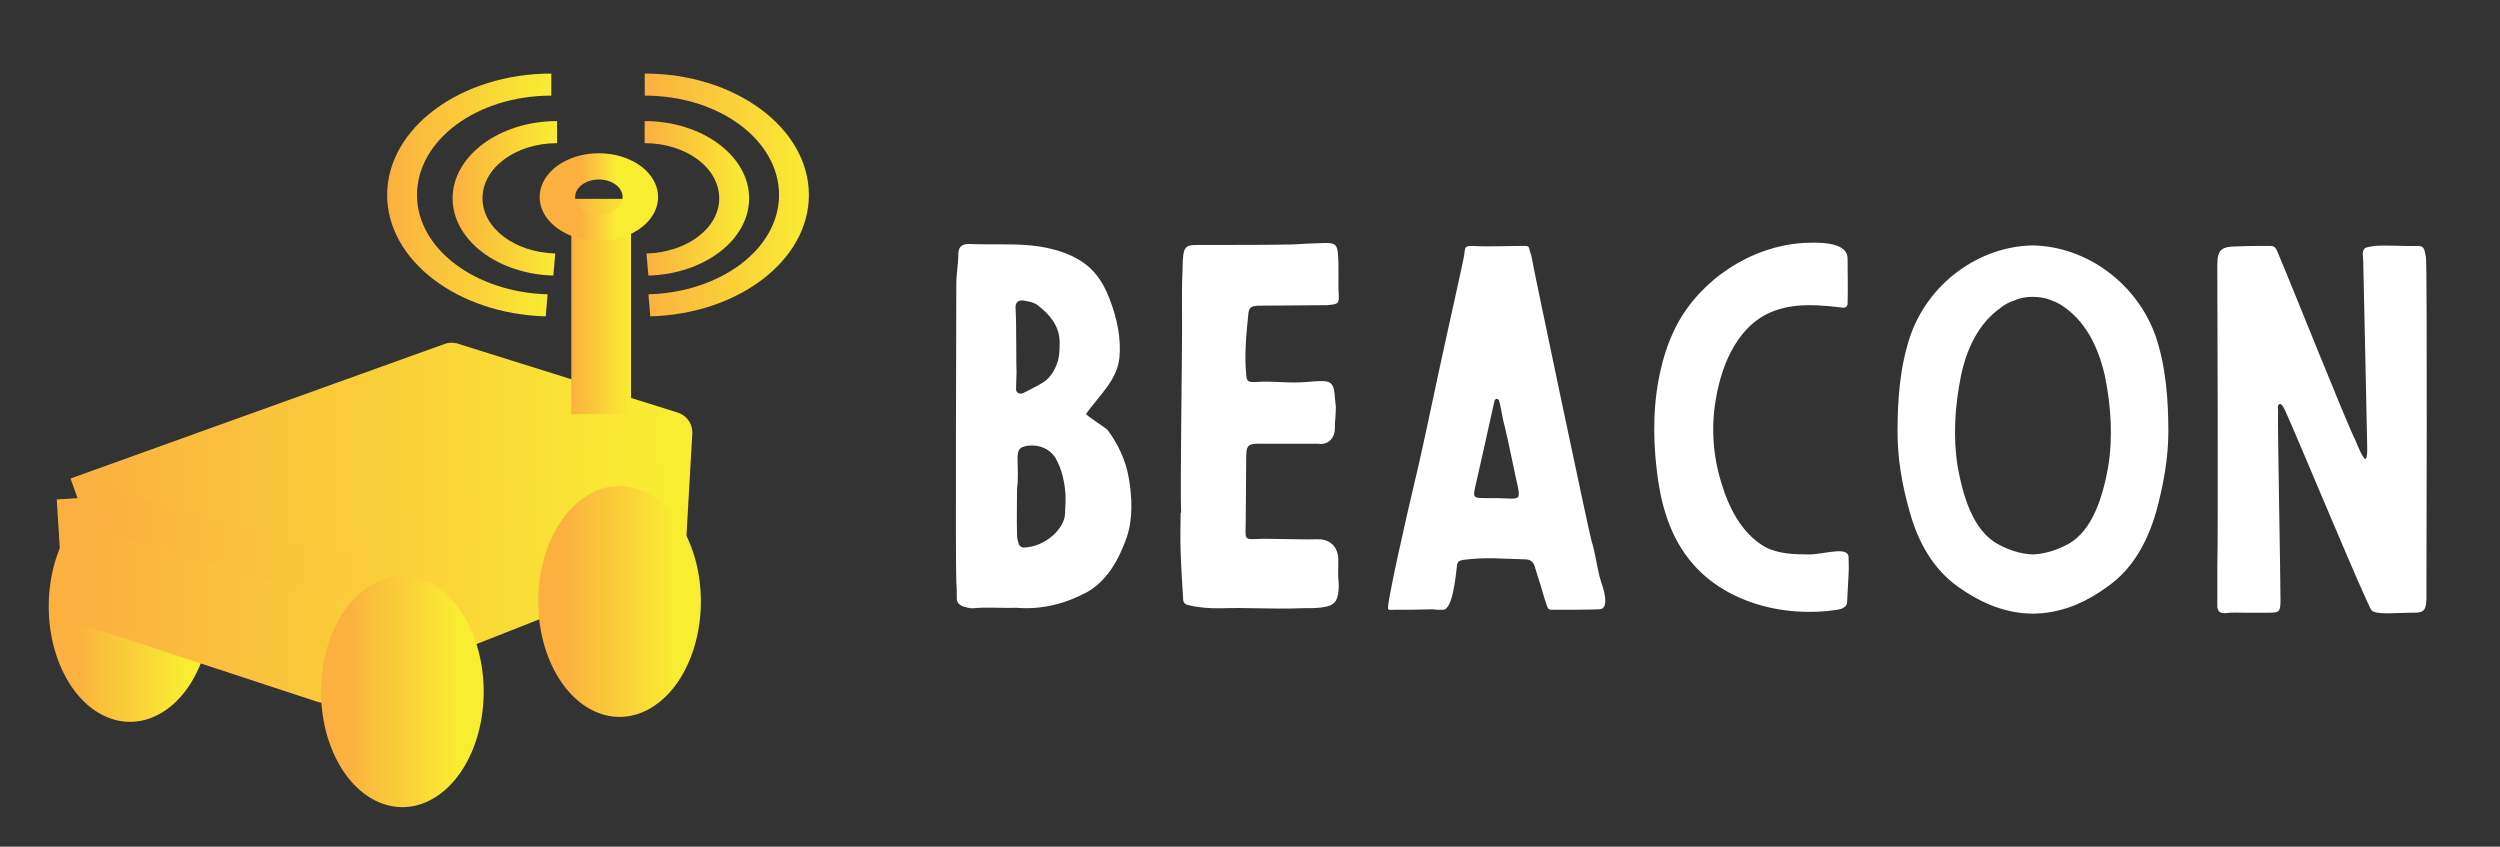 
        <svg xmlns="http://www.w3.org/2000/svg" xmlns:xlink="http://www.w3.org/1999/xlink" version="1.1" width="3187.5" 
        height="1079.536" viewBox="0 0 3187.5 1079.536">
			
			<rect x="0" y="0" width="3187.5" height="1079.536" fill="#333333" stroke="none"/>
			
			<g transform="scale(9.375) translate(10, 10)">
				<defs id="SvgjsDefs38808"><linearGradient id="SvgjsLinearGradient38813"><stop id="SvgjsStop38814" stop-color="#fbb040" offset="0"></stop><stop id="SvgjsStop38815" stop-color="#f9ed32" offset="1"></stop></linearGradient></defs><g id="SvgjsG38809" featureKey="symbolFeature-0" transform="matrix(4.056,0,0,4.056,-20.869,-17.605)" fill="url(#SvgjsLinearGradient38813)"><g xmlns="http://www.w3.org/2000/svg"><path transform="matrix(0.594,0,0,0.814,2.531,32.473)" d="m 10.782,-12.611 a 3.19,3.355 0 1 1 -6.381,0 3.19,3.355 0 1 1 6.381,0 z" style="" fill="url(#SvgjsLinearGradient38813)" fill-opacity="1" stroke="url(#SvgjsLinearGradient38813)" stroke-width="2.8" stroke-miterlimit="4" stroke-opacity="1" stroke-dasharray="none" stroke-dashoffset="0"></path><path d="m 5.281,18.578 12.542,-4.511 7.371,2.31 -0.22,3.851 -11.442,4.511 -8.031,-2.64 -0.22,-3.521" style="" fill="url(#SvgjsLinearGradient38813)" fill-opacity="1" stroke="url(#SvgjsLinearGradient38813)" stroke-width="1.4" stroke-linecap="butt" stroke-linejoin="round" stroke-miterlimit="4" stroke-opacity="1" stroke-dasharray="none"></path><path style="" d="m 24.297,5.081 c 2.491,0 4.504,1.488 4.504,3.331 0,1.8 -1.946,3.264 -4.379,3.331 l 0.063,0.74 c 2.958,-0.081 5.317,-1.882 5.317,-4.071 0,-2.243 -2.471,-4.071 -5.504,-4.071 l 0,0.74 z" fill="url(#SvgjsLinearGradient38813)" fill-opacity="1" stroke="none"></path><path style="" d="m 21.166,5.081 c -2.491,0 -4.504,1.488 -4.504,3.331 0,1.8 1.946,3.264 4.379,3.331 l -0.063,0.74 c -2.958,-0.081 -5.317,-1.882 -5.317,-4.071 0,-2.243 2.471,-4.071 5.504,-4.071 l 0,0.74 z" fill="url(#SvgjsLinearGradient38813)" fill-opacity="1" stroke="none"></path><path style="" d="m 24.294,6.675 c 1.387,0 2.502,0.825 2.502,1.85 0,1.003 -1.085,1.813 -2.439,1.85 l 0.063,0.74 c 1.88,-0.052 3.378,-1.199 3.378,-2.59 0,-1.426 -1.575,-2.59 -3.503,-2.59 l 0,0.74 z" fill="url(#SvgjsLinearGradient38813)" fill-opacity="1" stroke="none"></path><path style="" d="m 21.36,6.675 c -1.387,0 -2.502,0.825 -2.502,1.85 0,1.003 1.085,1.813 2.439,1.85 l -0.063,0.74 c -1.88,-0.052 -3.378,-1.199 -3.378,-2.59 0,-1.426 1.575,-2.59 3.503,-2.59 l 0,0.74 z" fill="url(#SvgjsLinearGradient38813)" fill-opacity="1" stroke="none"></path><path style="" d="m 21.837,8.543 0,7.216 2.002,0 0,-7.216 -2.002,0 z" fill="url(#SvgjsLinearGradient38813)" fill-opacity="1" fill-rule="evenodd" stroke="none"></path><path transform="matrix(2.002,0,0,1.48,18.398,2.414)" d="m 2.476,4.1 a 0.297,0.297 0 1 1 -0.594,0 0.297,0.297 0 1 1 0.594,0 z" style="" fill="none" stroke="url(#SvgjsLinearGradient38813)" stroke-width="1.389" stroke-linejoin="round" stroke-miterlimit="4" stroke-opacity="1" stroke-dasharray="none"></path><path transform="matrix(0.594,0,0,0.814,18.944,32.307)" d="m 10.782,-12.611 a 3.19,3.355 0 1 1 -6.381,0 3.19,3.355 0 1 1 6.381,0 z" style="" fill="url(#SvgjsLinearGradient38813)" fill-opacity="1" stroke="url(#SvgjsLinearGradient38813)" stroke-width="2.8" stroke-miterlimit="4" stroke-opacity="1" stroke-dasharray="none" stroke-dashoffset="0"></path><path transform="matrix(0.594,0,0,0.814,11.662,35.333)" d="m 10.782,-12.611 a 3.19,3.355 0 1 1 -6.381,0 3.19,3.355 0 1 1 6.381,0 z" style="" fill="url(#SvgjsLinearGradient38813)" fill-opacity="1" stroke="url(#SvgjsLinearGradient38813)" stroke-width="2.8" stroke-miterlimit="4" stroke-opacity="1" stroke-dasharray="none" stroke-dashoffset="0"></path><path d="m 6.051,18.908 7.811,2.31 11.112,-4.621" style="" fill="none" stroke="url(#SvgjsLinearGradient38813)" stroke-width="1.4" stroke-linecap="butt" stroke-linejoin="round" stroke-miterlimit="4" stroke-opacity="1" stroke-dasharray="none"></path><path d="m 14.082,20.448 0,3.851" style="" fill="none" stroke="url(#SvgjsLinearGradient38813)" stroke-width="1.4" stroke-linecap="butt" stroke-linejoin="round" stroke-miterlimit="4" stroke-opacity="1" stroke-dasharray="none"></path></g></g><g id="SvgjsG38810" featureKey="nameFeature-0" transform="matrix(1.665,0,0,1.665,116.663,6.795)" fill="#ffffff"><path d="M2.04 13.08 c0 1.92 -0.08 22.56 0 24.4 c0.04 0.44 0.04 0.88 0.04 1.32 c0 0.32 0.2 0.52 0.48 0.64 c0.24 0.08 0.56 0.16 0.8 0.16 c1.16 -0.12 2.4 0 3.6 -0.04 c2.08 0.16 3.96 -0.32 5.76 -1.28 c1.68 -0.96 2.6 -2.68 3.24 -4.48 c0.52 -1.52 0.44 -3.32 0.16 -4.88 c-0.24 -1.4 -0.88 -2.76 -1.72 -3.88 c-0.12 -0.16 -1.84 -1.24 -1.76 -1.32 c1.04 -1.48 2.52 -2.72 2.72 -4.56 c0.16 -1.6 -0.2 -3.24 -0.76 -4.72 c-0.36 -0.96 -0.84 -1.88 -1.6 -2.6 c-1.28 -1.2 -3.2 -1.72 -4.88 -1.88 c-1.72 -0.16 -3.32 -0.04 -5.04 -0.12 c-0.6 0 -0.88 0.24 -0.88 0.88 c0 0.84 -0.16 1.52 -0.16 2.36 z M6.96 20.36 c-0.04 -0.44 0 -3.96 -0.08 -5.28 c-0.04 -0.48 0.24 -0.72 0.76 -0.6 c0.4 0.08 0.72 0.12 1.04 0.36 c1 0.76 1.76 1.68 1.8 2.96 c0 0.64 0 1.28 -0.24 1.88 c-0.28 0.72 -0.68 1.28 -1.4 1.64 c-0.48 0.24 -0.92 0.52 -1.4 0.72 c-0.24 0.08 -0.48 -0.04 -0.52 -0.28 c0 -0.48 0.04 -1.4 0.04 -1.4 z M10.96 30.96 c0 0.2 -0.04 0.56 -0.04 0.92 c-0.04 1.2 -1.6 2.72 -3.4 2.76 c-0.12 0 -0.32 -0.12 -0.36 -0.24 c-0.08 -0.24 -0.16 -0.52 -0.16 -0.8 c-0.04 -1.24 0 -2.44 0 -3.76 c0.12 -0.84 0.04 -1.72 0.04 -2.6 c0.04 -0.68 0.2 -0.8 0.84 -0.92 c0.96 -0.12 1.84 0.28 2.28 1.04 c0.52 0.92 0.72 1.92 0.8 2.96 l0 0.64 z M20.4 31.8 l-0.04 0 c0 1 -0.04 2.04 0 3.08 c0.04 1.28 0.12 2.56 0.2 3.84 c0 0.44 0.12 0.56 0.52 0.64 c0.84 0.2 1.64 0.24 2.48 0.24 c2.16 -0.08 4.32 0.08 6.48 0 c0.88 -0.04 1.28 0.04 2.16 -0.12 c0.8 -0.16 1.08 -0.6 1.08 -1.8 c-0.08 -0.76 -0.04 -1.08 -0.04 -2 c0 -1.32 -0.92 -1.76 -1.72 -1.72 c-0.56 0.04 -3.24 -0.04 -4.32 -0.04 c-1.8 0.04 -1.52 0.28 -1.52 -1.6 c0 -1.52 0.04 -3.48 0.04 -5.04 c0 -0.84 0.08 -1.12 0.88 -1.12 l5 0 c0.8 0.12 1.36 -0.44 1.36 -1.28 s0.08 -0.88 0.08 -1.72 l-0.12 -1.2 c-0.08 -0.68 -0.32 -0.92 -1 -0.92 c-0.44 0 -0.88 0.04 -1.32 0.08 c-1.72 0.12 -2.52 -0.12 -4.2 0 c-0.56 0 -0.64 -0.08 -0.68 -0.6 c-0.16 -1.56 0 -3.28 0.16 -4.84 c0.04 -0.64 0.2 -0.76 0.8 -0.8 l5.64 -0.04 c0.76 -0.08 1 -0.04 0.96 -0.8 c-0.08 -1.16 0.04 -2.36 -0.08 -3.52 c-0.08 -0.64 -0.28 -0.76 -1 -0.76 c-1.2 0.04 -1.48 0.04 -2.68 0.12 c-1.2 0.04 -6 0.04 -7.16 0.04 c-1.68 0 -1.8 -0.12 -1.84 1.92 c-0.08 1.6 -0.04 3.24 -0.04 4.88 c0 2.8 -0.16 12.84 -0.08 15.08 z M40.96 39.68 c0.12 0.04 0.48 0.04 0.84 0.04 c0.8 0 1.04 -2.88 1.12 -3.48 c0.04 -0.48 0.16 -0.52 0.56 -0.6 c2 -0.24 3 -0.08 5 -0.04 c0.44 0 0.68 0.2 0.8 0.56 l0.28 0.92 c0.24 0.68 0.44 1.52 0.68 2.2 c0.16 0.48 0.2 0.44 0.68 0.44 c0.64 0 2.96 0 3.64 -0.04 c0.92 0 0.28 -1.88 0.16 -2.2 c-0.36 -1.12 -0.44 -2.28 -0.8 -3.4 c-0.16 -0.48 -4.72 -22.12 -4.92 -23.32 c-0.28 -0.72 -0.04 -0.76 -0.68 -0.76 c-1.36 0 -2.8 0.08 -4.2 0 c-0.56 0 -0.52 0.16 -0.6 0.76 c-0.08 0.56 -1.52 6.92 -2.08 9.56 c-0.72 3.32 -1.36 6.52 -2.16 9.8 c-0.28 1.16 -2.2 9.52 -1.96 9.56 c0.12 0.08 0.32 0.04 0.48 0.04 c1 0 1.92 0 3.16 -0.04 z M46.2 30.6 l-0.84 0 c-1.12 0 -1.16 0 -0.88 -1.16 c0.2 -0.88 1.28 -5.64 1.52 -6.8 c0.04 -0.08 0.12 -0.16 0.16 -0.16 c0.08 0 0.16 0.08 0.2 0.12 c0.16 0.48 0.32 1.68 0.48 2.16 c0.36 1.52 0.6 2.8 0.96 4.44 c0.36 1.44 0.2 1.44 -0.52 1.44 c-0.36 0 -0.72 -0.04 -1.08 -0.04 z M74.84 14.72 c0.04 -1.32 0 -2.4 0 -3.68 c0 -1.48 -2.68 -1.32 -3.64 -1.28 c-4.28 0.28 -8.36 3 -10.32 6.72 c-0.56 1.08 -0.96 2.2 -1.24 3.36 c-0.68 2.72 -0.72 5.6 -0.4 8.36 c0.28 2.6 0.96 5.2 2.56 7.28 c2.76 3.64 7.84 4.92 12.2 4.24 c0.2 -0.04 0.4 -0.08 0.56 -0.2 c0.12 -0.08 0.24 -0.24 0.24 -0.4 l0.12 -2.28 c0.04 -0.72 0 -0.68 0 -1.4 c0 -0.96 -2 -0.24 -3.24 -0.24 c-1.2 0 -2.48 -0.04 -3.56 -0.6 c-1.92 -1.08 -3 -3.24 -3.6 -5.28 c-0.68 -2.2 -0.84 -4.56 -0.44 -6.8 c0.48 -2.92 1.88 -6.28 4.96 -7.28 c1.76 -0.6 3.64 -0.4 5.4 -0.2 c0.24 0.04 0.4 -0.12 0.4 -0.32 z M100 17.36 c0.84 2.48 1.04 5.16 1.04 7.8 c0 2.2 -0.4 4.32 -0.96 6.44 c-0.72 2.52 -1.92 4.8 -4.08 6.28 c-1.6 1.16 -3.28 1.92 -5.24 2.12 c-0.28 0 -0.52 0.04 -0.8 0.04 c-0.24 0 -0.48 -0.04 -0.76 -0.04 c-1.96 -0.2 -3.64 -0.96 -5.28 -2.12 c-2.12 -1.48 -3.36 -3.76 -4.04 -6.28 c-0.6 -2.12 -0.96 -4.24 -0.96 -6.44 c0 -2.64 0.2 -5.32 1.04 -7.8 c1.48 -4.28 5.56 -7.32 10 -7.4 c4.44 0.08 8.52 3.12 10.04 7.4 z M96.12 28.08 c0.4 -2.44 0.24 -4.92 -0.24 -7.36 c-0.48 -2.2 -1.44 -4.36 -3.28 -5.68 c-0.32 -0.24 -0.68 -0.44 -1.04 -0.56 c-0.52 -0.24 -1.08 -0.32 -1.6 -0.32 s-1.04 0.08 -1.56 0.32 c-0.4 0.12 -0.72 0.32 -1.04 0.56 c-1.88 1.32 -2.84 3.48 -3.28 5.68 c-0.48 2.44 -0.64 4.92 -0.24 7.36 c0.4 2.2 1.2 5.16 3.28 6.28 c0.88 0.48 1.84 0.8 2.84 0.84 c1 -0.04 2 -0.36 2.88 -0.84 c2.08 -1.12 2.88 -4.08 3.28 -6.28 z M122.08 10.92 c0.12 0.56 0.04 27.2 0.04 27.88 c0 1.2 -0.44 1.16 -1.24 1.16 c-1.2 0 -2.88 0.2 -3.24 -0.2 c-0.32 -0.28 -6.24 -14.56 -7.08 -16.36 c-0.08 -0.16 -0.28 -0.56 -0.44 -0.48 c-0.2 0.08 -0.12 0.36 -0.12 0.52 c-0.04 1.4 0.2 13.48 0.2 15.4 c0 0.96 -0.04 1.12 -0.84 1.12 l-2 0 c-0.52 0 -1.16 -0.04 -1.68 0.04 c-0.4 0 -0.6 -0.12 -0.64 -0.52 l0 -3.16 c0.08 -3.36 0 -23.28 0 -24.76 c0 -1.28 0.36 -1.52 1.64 -1.52 c0.88 -0.04 1.76 -0.04 2.64 -0.04 c0.28 0 0.44 0.04 0.6 0.4 c1.08 2.52 5.68 14.08 6.4 15.48 c0.12 0.28 0.56 1.4 0.8 1.52 l0.04 0 c0.16 -0.16 0.12 -0.96 0.12 -1.2 c0 -0.6 -0.32 -14.64 -0.32 -14.92 c0 -0.4 -0.12 -0.76 0.08 -1.04 c0.12 -0.16 0.64 -0.2 0.84 -0.24 c1.12 -0.08 2.44 0.04 3.56 0 c0.56 0 0.52 0.4 0.64 0.92 z"></path></g>
			</g>
		</svg>
	